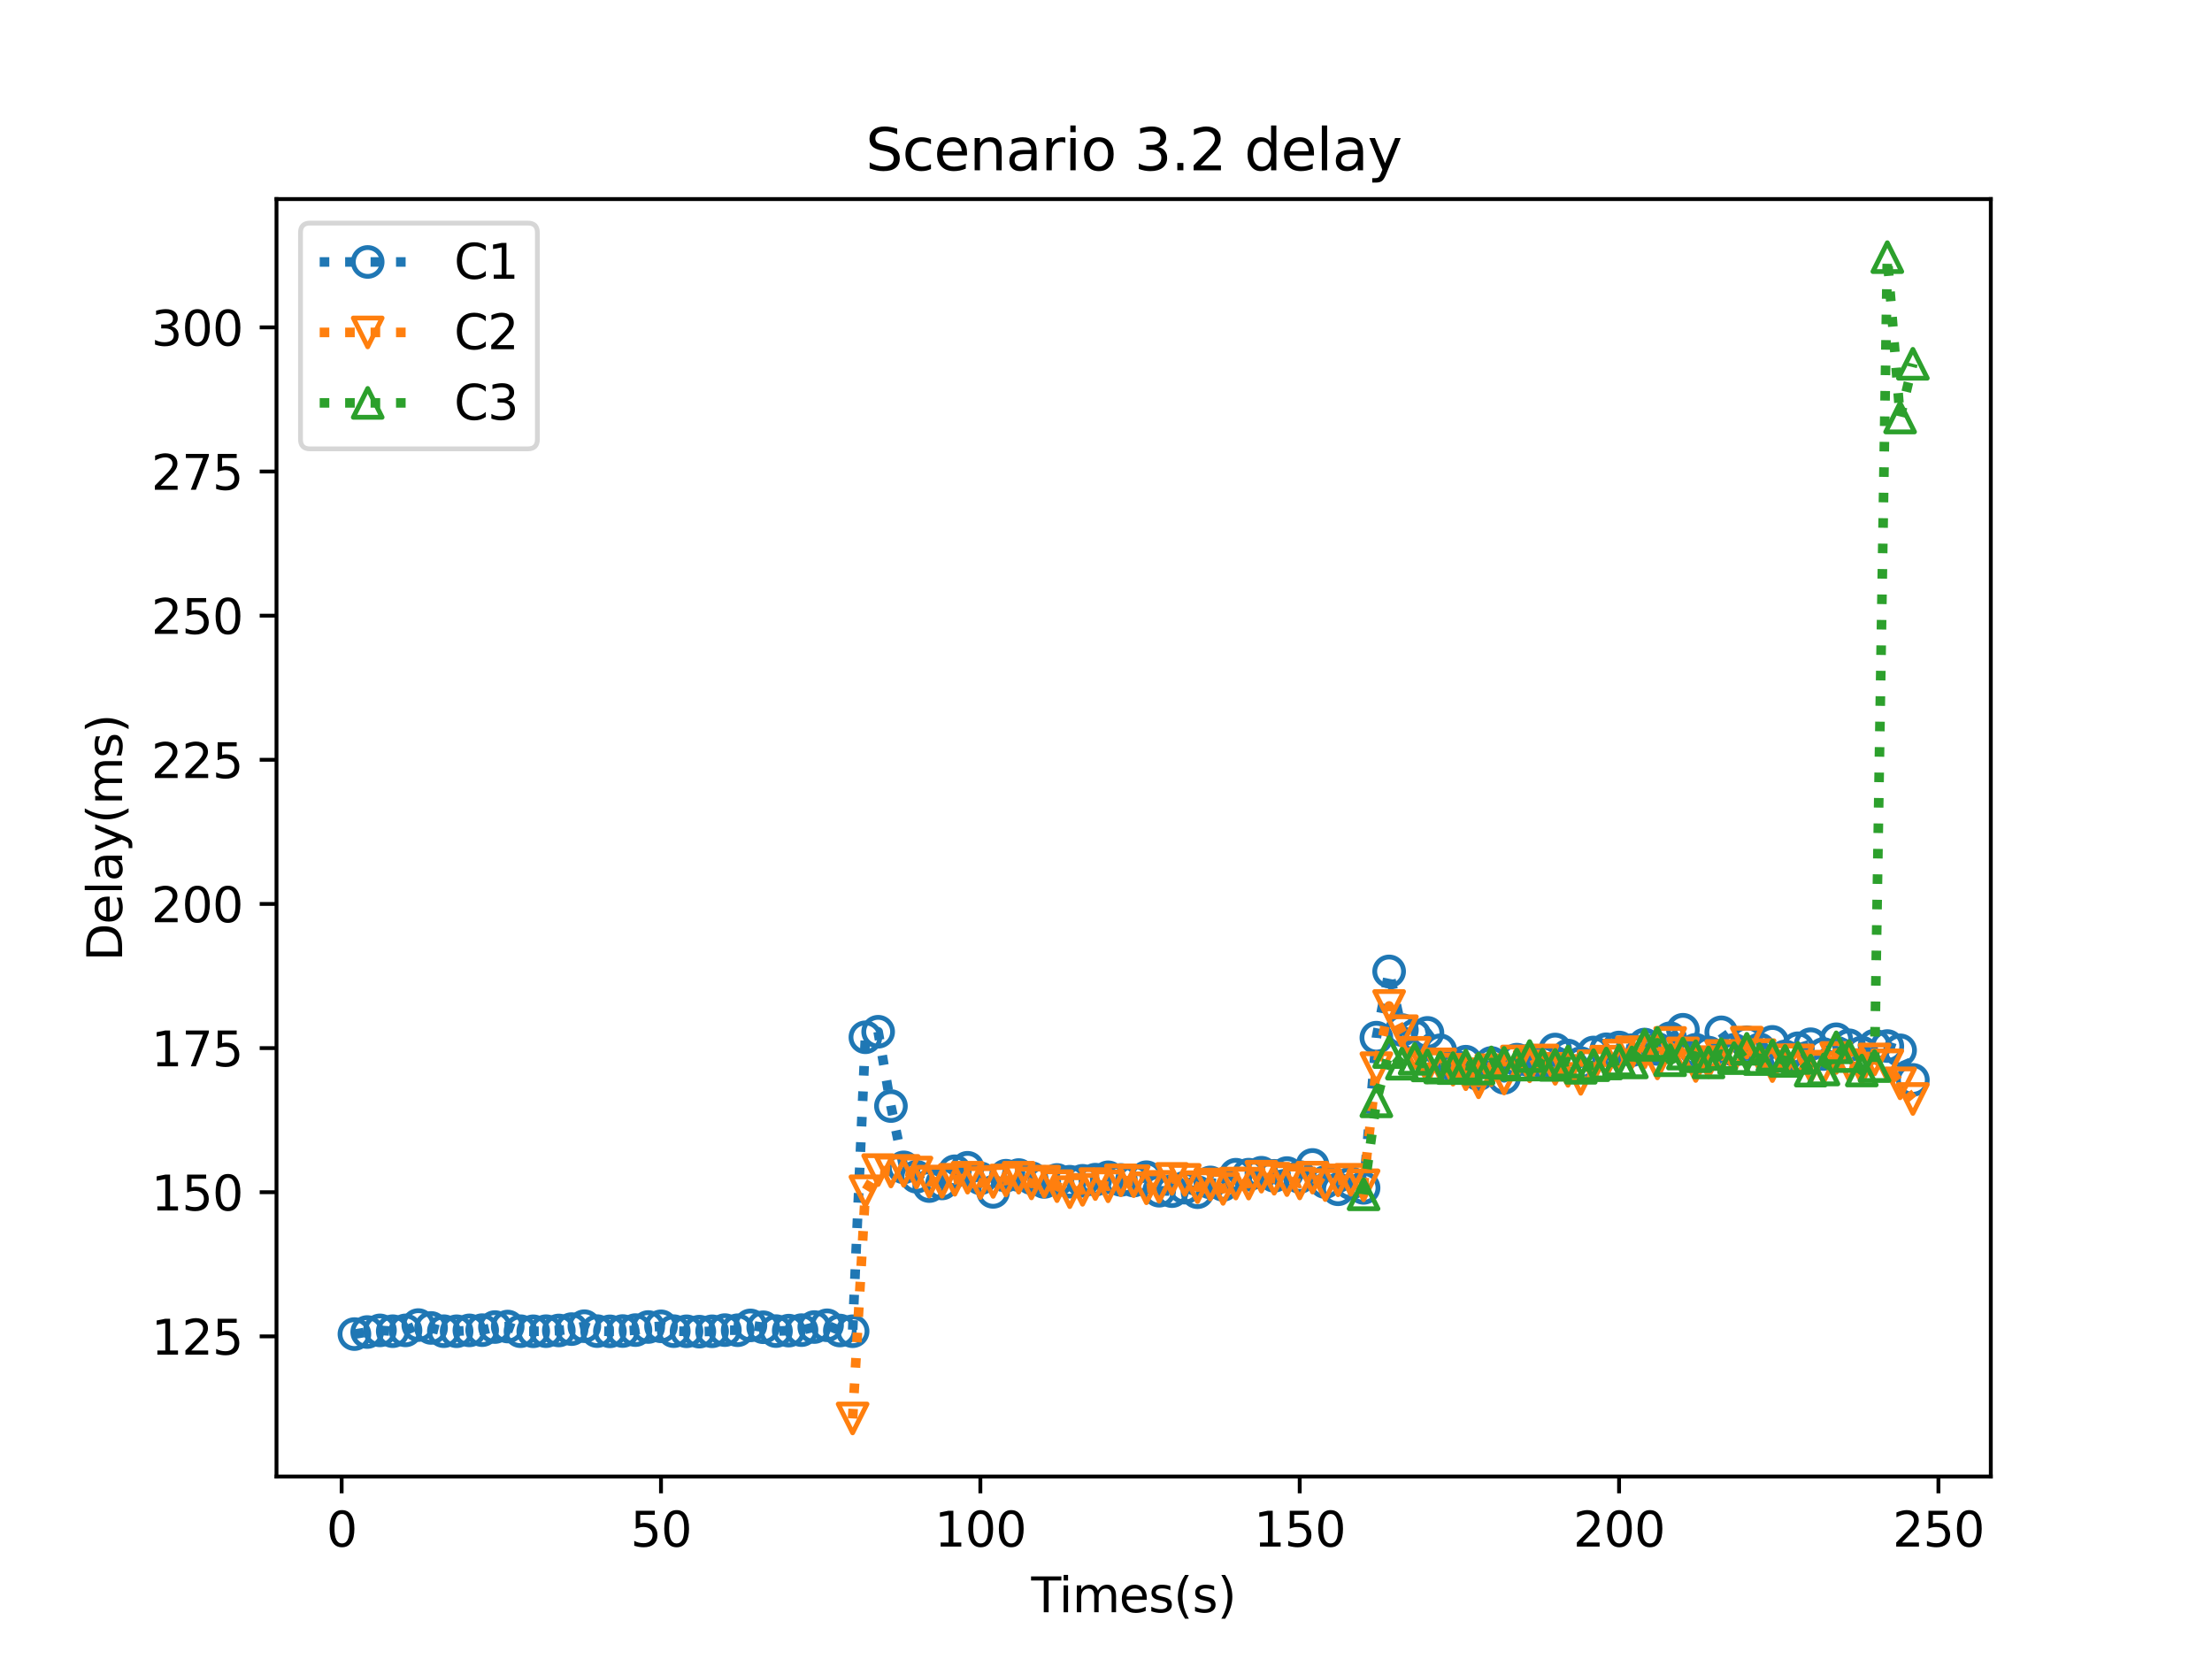 <?xml version="1.0" encoding="utf-8" standalone="no"?>
<!DOCTYPE svg PUBLIC "-//W3C//DTD SVG 1.1//EN"
  "http://www.w3.org/Graphics/SVG/1.1/DTD/svg11.dtd">
<svg height="345.6pt" version="1.1" viewBox="0 0 460.8 345.6" width="460.8pt" xmlns="http://www.w3.org/2000/svg" xmlns:xlink="http://www.w3.org/1999/xlink">
 <defs>
  <style type="text/css">*{stroke-linecap:butt;stroke-linejoin:round;}</style>
 </defs>
 <g id="figure_1">
  <g id="patch_1">
   <path d="M 0 345.6 
L 460.8 345.6 
L 460.8 0 
L 0 0 
z
" style="fill:#ffffff;"/>
  </g>
  <g id="axes_1">
   <g id="patch_2">
    <path d="M 57.6 307.584 
L 414.72 307.584 
L 414.72 41.472 
L 57.6 41.472 
z
" style="fill:#ffffff;"/>
   </g>
   <g id="matplotlib.axis_1">
    <g id="xtick_1">
     <g id="line2d_1">
      <defs>
       <path d="M 0 0 
L 0 3.5 
" id="m11115adbac" style="stroke:#000000;stroke-width:0.8;"/>
      </defs>
      <g>
       <use style="stroke:#000000;stroke-width:0.8;" x="71.172" xlink:href="#m11115adbac" y="307.584"/>
      </g>
     </g>
     <g id="text_1">
      <!-- 0 -->
      <g transform="translate(67.99 322.182)scale(0.1 -0.1)">
       <defs>
        <path d="M 2034 4250 
Q 1547 4250 1301 3770 
Q 1056 3291 1056 2328 
Q 1056 1369 1301 889 
Q 1547 409 2034 409 
Q 2525 409 2770 889 
Q 3016 1369 3016 2328 
Q 3016 3291 2770 3770 
Q 2525 4250 2034 4250 
z
M 2034 4750 
Q 2819 4750 3233 4129 
Q 3647 3509 3647 2328 
Q 3647 1150 3233 529 
Q 2819 -91 2034 -91 
Q 1250 -91 836 529 
Q 422 1150 422 2328 
Q 422 3509 836 4129 
Q 1250 4750 2034 4750 
z
" id="DejaVuSans-30" transform="scale(0.016)"/>
       </defs>
       <use xlink:href="#DejaVuSans-30"/>
      </g>
     </g>
    </g>
    <g id="xtick_2">
     <g id="line2d_2">
      <g>
       <use style="stroke:#000000;stroke-width:0.8;" x="137.699" xlink:href="#m11115adbac" y="307.584"/>
      </g>
     </g>
     <g id="text_2">
      <!-- 50 -->
      <g transform="translate(131.337 322.182)scale(0.1 -0.1)">
       <defs>
        <path d="M 691 4666 
L 3169 4666 
L 3169 4134 
L 1269 4134 
L 1269 2991 
Q 1406 3038 1543 3061 
Q 1681 3084 1819 3084 
Q 2600 3084 3056 2656 
Q 3513 2228 3513 1497 
Q 3513 744 3044 326 
Q 2575 -91 1722 -91 
Q 1428 -91 1123 -41 
Q 819 9 494 109 
L 494 744 
Q 775 591 1075 516 
Q 1375 441 1709 441 
Q 2250 441 2565 725 
Q 2881 1009 2881 1497 
Q 2881 1984 2565 2268 
Q 2250 2553 1709 2553 
Q 1456 2553 1204 2497 
Q 953 2441 691 2322 
L 691 4666 
z
" id="DejaVuSans-35" transform="scale(0.016)"/>
       </defs>
       <use xlink:href="#DejaVuSans-35"/>
       <use x="63.623" xlink:href="#DejaVuSans-30"/>
      </g>
     </g>
    </g>
    <g id="xtick_3">
     <g id="line2d_3">
      <g>
       <use style="stroke:#000000;stroke-width:0.8;" x="204.227" xlink:href="#m11115adbac" y="307.584"/>
      </g>
     </g>
     <g id="text_3">
      <!-- 100 -->
      <g transform="translate(194.683 322.182)scale(0.1 -0.1)">
       <defs>
        <path d="M 794 531 
L 1825 531 
L 1825 4091 
L 703 3866 
L 703 4441 
L 1819 4666 
L 2450 4666 
L 2450 531 
L 3481 531 
L 3481 0 
L 794 0 
L 794 531 
z
" id="DejaVuSans-31" transform="scale(0.016)"/>
       </defs>
       <use xlink:href="#DejaVuSans-31"/>
       <use x="63.623" xlink:href="#DejaVuSans-30"/>
       <use x="127.246" xlink:href="#DejaVuSans-30"/>
      </g>
     </g>
    </g>
    <g id="xtick_4">
     <g id="line2d_4">
      <g>
       <use style="stroke:#000000;stroke-width:0.8;" x="270.754" xlink:href="#m11115adbac" y="307.584"/>
      </g>
     </g>
     <g id="text_4">
      <!-- 150 -->
      <g transform="translate(261.211 322.182)scale(0.1 -0.1)">
       <use xlink:href="#DejaVuSans-31"/>
       <use x="63.623" xlink:href="#DejaVuSans-35"/>
       <use x="127.246" xlink:href="#DejaVuSans-30"/>
      </g>
     </g>
    </g>
    <g id="xtick_5">
     <g id="line2d_5">
      <g>
       <use style="stroke:#000000;stroke-width:0.8;" x="337.282" xlink:href="#m11115adbac" y="307.584"/>
      </g>
     </g>
     <g id="text_5">
      <!-- 200 -->
      <g transform="translate(327.738 322.182)scale(0.1 -0.1)">
       <defs>
        <path d="M 1228 531 
L 3431 531 
L 3431 0 
L 469 0 
L 469 531 
Q 828 903 1448 1529 
Q 2069 2156 2228 2338 
Q 2531 2678 2651 2914 
Q 2772 3150 2772 3378 
Q 2772 3750 2511 3984 
Q 2250 4219 1831 4219 
Q 1534 4219 1204 4116 
Q 875 4013 500 3803 
L 500 4441 
Q 881 4594 1212 4672 
Q 1544 4750 1819 4750 
Q 2544 4750 2975 4387 
Q 3406 4025 3406 3419 
Q 3406 3131 3298 2873 
Q 3191 2616 2906 2266 
Q 2828 2175 2409 1742 
Q 1991 1309 1228 531 
z
" id="DejaVuSans-32" transform="scale(0.016)"/>
       </defs>
       <use xlink:href="#DejaVuSans-32"/>
       <use x="63.623" xlink:href="#DejaVuSans-30"/>
       <use x="127.246" xlink:href="#DejaVuSans-30"/>
      </g>
     </g>
    </g>
    <g id="xtick_6">
     <g id="line2d_6">
      <g>
       <use style="stroke:#000000;stroke-width:0.8;" x="403.809" xlink:href="#m11115adbac" y="307.584"/>
      </g>
     </g>
     <g id="text_6">
      <!-- 250 -->
      <g transform="translate(394.266 322.182)scale(0.1 -0.1)">
       <use xlink:href="#DejaVuSans-32"/>
       <use x="63.623" xlink:href="#DejaVuSans-35"/>
       <use x="127.246" xlink:href="#DejaVuSans-30"/>
      </g>
     </g>
    </g>
    <g id="text_7">
     <!-- Times(s) -->
     <g transform="translate(214.815 335.861)scale(0.1 -0.1)">
      <defs>
       <path d="M -19 4666 
L 3928 4666 
L 3928 4134 
L 2272 4134 
L 2272 0 
L 1638 0 
L 1638 4134 
L -19 4134 
L -19 4666 
z
" id="DejaVuSans-54" transform="scale(0.016)"/>
       <path d="M 603 3500 
L 1178 3500 
L 1178 0 
L 603 0 
L 603 3500 
z
M 603 4863 
L 1178 4863 
L 1178 4134 
L 603 4134 
L 603 4863 
z
" id="DejaVuSans-69" transform="scale(0.016)"/>
       <path d="M 3328 2828 
Q 3544 3216 3844 3400 
Q 4144 3584 4550 3584 
Q 5097 3584 5394 3201 
Q 5691 2819 5691 2113 
L 5691 0 
L 5113 0 
L 5113 2094 
Q 5113 2597 4934 2840 
Q 4756 3084 4391 3084 
Q 3944 3084 3684 2787 
Q 3425 2491 3425 1978 
L 3425 0 
L 2847 0 
L 2847 2094 
Q 2847 2600 2669 2842 
Q 2491 3084 2119 3084 
Q 1678 3084 1418 2786 
Q 1159 2488 1159 1978 
L 1159 0 
L 581 0 
L 581 3500 
L 1159 3500 
L 1159 2956 
Q 1356 3278 1631 3431 
Q 1906 3584 2284 3584 
Q 2666 3584 2933 3390 
Q 3200 3197 3328 2828 
z
" id="DejaVuSans-6d" transform="scale(0.016)"/>
       <path d="M 3597 1894 
L 3597 1613 
L 953 1613 
Q 991 1019 1311 708 
Q 1631 397 2203 397 
Q 2534 397 2845 478 
Q 3156 559 3463 722 
L 3463 178 
Q 3153 47 2828 -22 
Q 2503 -91 2169 -91 
Q 1331 -91 842 396 
Q 353 884 353 1716 
Q 353 2575 817 3079 
Q 1281 3584 2069 3584 
Q 2775 3584 3186 3129 
Q 3597 2675 3597 1894 
z
M 3022 2063 
Q 3016 2534 2758 2815 
Q 2500 3097 2075 3097 
Q 1594 3097 1305 2825 
Q 1016 2553 972 2059 
L 3022 2063 
z
" id="DejaVuSans-65" transform="scale(0.016)"/>
       <path d="M 2834 3397 
L 2834 2853 
Q 2591 2978 2328 3040 
Q 2066 3103 1784 3103 
Q 1356 3103 1142 2972 
Q 928 2841 928 2578 
Q 928 2378 1081 2264 
Q 1234 2150 1697 2047 
L 1894 2003 
Q 2506 1872 2764 1633 
Q 3022 1394 3022 966 
Q 3022 478 2636 193 
Q 2250 -91 1575 -91 
Q 1294 -91 989 -36 
Q 684 19 347 128 
L 347 722 
Q 666 556 975 473 
Q 1284 391 1588 391 
Q 1994 391 2212 530 
Q 2431 669 2431 922 
Q 2431 1156 2273 1281 
Q 2116 1406 1581 1522 
L 1381 1569 
Q 847 1681 609 1914 
Q 372 2147 372 2553 
Q 372 3047 722 3315 
Q 1072 3584 1716 3584 
Q 2034 3584 2315 3537 
Q 2597 3491 2834 3397 
z
" id="DejaVuSans-73" transform="scale(0.016)"/>
       <path d="M 1984 4856 
Q 1566 4138 1362 3434 
Q 1159 2731 1159 2009 
Q 1159 1288 1364 580 
Q 1569 -128 1984 -844 
L 1484 -844 
Q 1016 -109 783 600 
Q 550 1309 550 2009 
Q 550 2706 781 3412 
Q 1013 4119 1484 4856 
L 1984 4856 
z
" id="DejaVuSans-28" transform="scale(0.016)"/>
       <path d="M 513 4856 
L 1013 4856 
Q 1481 4119 1714 3412 
Q 1947 2706 1947 2009 
Q 1947 1309 1714 600 
Q 1481 -109 1013 -844 
L 513 -844 
Q 928 -128 1133 580 
Q 1338 1288 1338 2009 
Q 1338 2731 1133 3434 
Q 928 4138 513 4856 
z
" id="DejaVuSans-29" transform="scale(0.016)"/>
      </defs>
      <use xlink:href="#DejaVuSans-54"/>
      <use x="57.959" xlink:href="#DejaVuSans-69"/>
      <use x="85.742" xlink:href="#DejaVuSans-6d"/>
      <use x="183.154" xlink:href="#DejaVuSans-65"/>
      <use x="244.678" xlink:href="#DejaVuSans-73"/>
      <use x="296.777" xlink:href="#DejaVuSans-28"/>
      <use x="335.791" xlink:href="#DejaVuSans-73"/>
      <use x="387.891" xlink:href="#DejaVuSans-29"/>
     </g>
    </g>
   </g>
   <g id="matplotlib.axis_2">
    <g id="ytick_1">
     <g id="line2d_7">
      <defs>
       <path d="M 0 0 
L -3.5 0 
" id="m6c5e4de310" style="stroke:#000000;stroke-width:0.8;"/>
      </defs>
      <g>
       <use style="stroke:#000000;stroke-width:0.8;" x="57.6" xlink:href="#m6c5e4de310" y="278.389"/>
      </g>
     </g>
     <g id="text_8">
      <!-- 125 -->
      <g transform="translate(31.512 282.189)scale(0.1 -0.1)">
       <use xlink:href="#DejaVuSans-31"/>
       <use x="63.623" xlink:href="#DejaVuSans-32"/>
       <use x="127.246" xlink:href="#DejaVuSans-35"/>
      </g>
     </g>
    </g>
    <g id="ytick_2">
     <g id="line2d_8">
      <g>
       <use style="stroke:#000000;stroke-width:0.8;" x="57.6" xlink:href="#m6c5e4de310" y="248.362"/>
      </g>
     </g>
     <g id="text_9">
      <!-- 150 -->
      <g transform="translate(31.512 252.161)scale(0.1 -0.1)">
       <use xlink:href="#DejaVuSans-31"/>
       <use x="63.623" xlink:href="#DejaVuSans-35"/>
       <use x="127.246" xlink:href="#DejaVuSans-30"/>
      </g>
     </g>
    </g>
    <g id="ytick_3">
     <g id="line2d_9">
      <g>
       <use style="stroke:#000000;stroke-width:0.8;" x="57.6" xlink:href="#m6c5e4de310" y="218.335"/>
      </g>
     </g>
     <g id="text_10">
      <!-- 175 -->
      <g transform="translate(31.512 222.134)scale(0.1 -0.1)">
       <defs>
        <path d="M 525 4666 
L 3525 4666 
L 3525 4397 
L 1831 0 
L 1172 0 
L 2766 4134 
L 525 4134 
L 525 4666 
z
" id="DejaVuSans-37" transform="scale(0.016)"/>
       </defs>
       <use xlink:href="#DejaVuSans-31"/>
       <use x="63.623" xlink:href="#DejaVuSans-37"/>
       <use x="127.246" xlink:href="#DejaVuSans-35"/>
      </g>
     </g>
    </g>
    <g id="ytick_4">
     <g id="line2d_10">
      <g>
       <use style="stroke:#000000;stroke-width:0.8;" x="57.6" xlink:href="#m6c5e4de310" y="188.308"/>
      </g>
     </g>
     <g id="text_11">
      <!-- 200 -->
      <g transform="translate(31.512 192.107)scale(0.1 -0.1)">
       <use xlink:href="#DejaVuSans-32"/>
       <use x="63.623" xlink:href="#DejaVuSans-30"/>
       <use x="127.246" xlink:href="#DejaVuSans-30"/>
      </g>
     </g>
    </g>
    <g id="ytick_5">
     <g id="line2d_11">
      <g>
       <use style="stroke:#000000;stroke-width:0.8;" x="57.6" xlink:href="#m6c5e4de310" y="158.28"/>
      </g>
     </g>
     <g id="text_12">
      <!-- 225 -->
      <g transform="translate(31.512 162.08)scale(0.1 -0.1)">
       <use xlink:href="#DejaVuSans-32"/>
       <use x="63.623" xlink:href="#DejaVuSans-32"/>
       <use x="127.246" xlink:href="#DejaVuSans-35"/>
      </g>
     </g>
    </g>
    <g id="ytick_6">
     <g id="line2d_12">
      <g>
       <use style="stroke:#000000;stroke-width:0.8;" x="57.6" xlink:href="#m6c5e4de310" y="128.253"/>
      </g>
     </g>
     <g id="text_13">
      <!-- 250 -->
      <g transform="translate(31.512 132.052)scale(0.1 -0.1)">
       <use xlink:href="#DejaVuSans-32"/>
       <use x="63.623" xlink:href="#DejaVuSans-35"/>
       <use x="127.246" xlink:href="#DejaVuSans-30"/>
      </g>
     </g>
    </g>
    <g id="ytick_7">
     <g id="line2d_13">
      <g>
       <use style="stroke:#000000;stroke-width:0.8;" x="57.6" xlink:href="#m6c5e4de310" y="98.226"/>
      </g>
     </g>
     <g id="text_14">
      <!-- 275 -->
      <g transform="translate(31.512 102.025)scale(0.1 -0.1)">
       <use xlink:href="#DejaVuSans-32"/>
       <use x="63.623" xlink:href="#DejaVuSans-37"/>
       <use x="127.246" xlink:href="#DejaVuSans-35"/>
      </g>
     </g>
    </g>
    <g id="ytick_8">
     <g id="line2d_14">
      <g>
       <use style="stroke:#000000;stroke-width:0.8;" x="57.6" xlink:href="#m6c5e4de310" y="68.199"/>
      </g>
     </g>
     <g id="text_15">
      <!-- 300 -->
      <g transform="translate(31.512 71.998)scale(0.1 -0.1)">
       <defs>
        <path d="M 2597 2516 
Q 3050 2419 3304 2112 
Q 3559 1806 3559 1356 
Q 3559 666 3084 287 
Q 2609 -91 1734 -91 
Q 1441 -91 1130 -33 
Q 819 25 488 141 
L 488 750 
Q 750 597 1062 519 
Q 1375 441 1716 441 
Q 2309 441 2620 675 
Q 2931 909 2931 1356 
Q 2931 1769 2642 2001 
Q 2353 2234 1838 2234 
L 1294 2234 
L 1294 2753 
L 1863 2753 
Q 2328 2753 2575 2939 
Q 2822 3125 2822 3475 
Q 2822 3834 2567 4026 
Q 2313 4219 1838 4219 
Q 1578 4219 1281 4162 
Q 984 4106 628 3988 
L 628 4550 
Q 988 4650 1302 4700 
Q 1616 4750 1894 4750 
Q 2613 4750 3031 4423 
Q 3450 4097 3450 3541 
Q 3450 3153 3228 2886 
Q 3006 2619 2597 2516 
z
" id="DejaVuSans-33" transform="scale(0.016)"/>
       </defs>
       <use xlink:href="#DejaVuSans-33"/>
       <use x="63.623" xlink:href="#DejaVuSans-30"/>
       <use x="127.246" xlink:href="#DejaVuSans-30"/>
      </g>
     </g>
    </g>
    <g id="text_16">
     <!-- Delay(ms) -->
     <g transform="translate(25.433 200.244)rotate(-90)scale(0.1 -0.1)">
      <defs>
       <path d="M 1259 4147 
L 1259 519 
L 2022 519 
Q 2988 519 3436 956 
Q 3884 1394 3884 2338 
Q 3884 3275 3436 3711 
Q 2988 4147 2022 4147 
L 1259 4147 
z
M 628 4666 
L 1925 4666 
Q 3281 4666 3915 4102 
Q 4550 3538 4550 2338 
Q 4550 1131 3912 565 
Q 3275 0 1925 0 
L 628 0 
L 628 4666 
z
" id="DejaVuSans-44" transform="scale(0.016)"/>
       <path d="M 603 4863 
L 1178 4863 
L 1178 0 
L 603 0 
L 603 4863 
z
" id="DejaVuSans-6c" transform="scale(0.016)"/>
       <path d="M 2194 1759 
Q 1497 1759 1228 1600 
Q 959 1441 959 1056 
Q 959 750 1161 570 
Q 1363 391 1709 391 
Q 2188 391 2477 730 
Q 2766 1069 2766 1631 
L 2766 1759 
L 2194 1759 
z
M 3341 1997 
L 3341 0 
L 2766 0 
L 2766 531 
Q 2569 213 2275 61 
Q 1981 -91 1556 -91 
Q 1019 -91 701 211 
Q 384 513 384 1019 
Q 384 1609 779 1909 
Q 1175 2209 1959 2209 
L 2766 2209 
L 2766 2266 
Q 2766 2663 2505 2880 
Q 2244 3097 1772 3097 
Q 1472 3097 1187 3025 
Q 903 2953 641 2809 
L 641 3341 
Q 956 3463 1253 3523 
Q 1550 3584 1831 3584 
Q 2591 3584 2966 3190 
Q 3341 2797 3341 1997 
z
" id="DejaVuSans-61" transform="scale(0.016)"/>
       <path d="M 2059 -325 
Q 1816 -950 1584 -1140 
Q 1353 -1331 966 -1331 
L 506 -1331 
L 506 -850 
L 844 -850 
Q 1081 -850 1212 -737 
Q 1344 -625 1503 -206 
L 1606 56 
L 191 3500 
L 800 3500 
L 1894 763 
L 2988 3500 
L 3597 3500 
L 2059 -325 
z
" id="DejaVuSans-79" transform="scale(0.016)"/>
      </defs>
      <use xlink:href="#DejaVuSans-44"/>
      <use x="77.002" xlink:href="#DejaVuSans-65"/>
      <use x="138.525" xlink:href="#DejaVuSans-6c"/>
      <use x="166.309" xlink:href="#DejaVuSans-61"/>
      <use x="227.588" xlink:href="#DejaVuSans-79"/>
      <use x="286.768" xlink:href="#DejaVuSans-28"/>
      <use x="325.781" xlink:href="#DejaVuSans-6d"/>
      <use x="423.193" xlink:href="#DejaVuSans-73"/>
      <use x="475.293" xlink:href="#DejaVuSans-29"/>
     </g>
    </g>
   </g>
   <g id="line2d_15">
    <path clip-path="url(#pa078e29f95)" d="M 73.833 277.915 
L 76.494 277.486 
L 79.155 277.142 
L 81.816 277.313 
L 84.477 277.141 
L 87.138 276.04 
L 89.799 276.634 
L 92.46 277.312 
L 95.122 277.325 
L 97.783 277.141 
L 100.444 277.094 
L 103.105 276.451 
L 105.766 276.343 
L 108.427 277.313 
L 111.088 277.33 
L 113.749 277.31 
L 116.41 277.16 
L 119.071 276.879 
L 121.733 276.273 
L 124.394 277.296 
L 127.055 277.343 
L 129.716 277.28 
L 132.377 277.083 
L 135.038 276.443 
L 137.699 276.296 
L 140.36 277.305 
L 143.021 277.332 
L 145.683 277.408 
L 148.344 277.331 
L 151.005 277.085 
L 153.666 277.111 
L 156.327 276.106 
L 158.988 276.492 
L 161.649 277.292 
L 164.31 277.194 
L 166.971 277.091 
L 169.632 276.45 
L 172.294 276.081 
L 174.955 277.17 
L 177.616 277.32 
L 180.277 216.083 
L 182.938 214.931 
L 185.599 230.412 
L 188.26 243.183 
L 190.921 245.141 
L 193.582 247.078 
L 196.243 246.533 
L 198.905 243.997 
L 201.566 243.269 
L 204.227 245.468 
L 206.888 248.289 
L 209.549 244.921 
L 212.21 244.788 
L 214.871 245.435 
L 217.532 246.216 
L 220.193 245.81 
L 222.854 246.17 
L 225.516 245.982 
L 228.177 245.746 
L 230.838 245.254 
L 233.499 245.794 
L 236.16 245.933 
L 238.821 245.233 
L 241.482 248.048 
L 244.143 248.137 
L 246.804 247.415 
L 249.466 248.354 
L 252.127 246.324 
L 254.788 246.827 
L 257.449 244.716 
L 260.11 244.704 
L 262.771 244.302 
L 265.432 244.945 
L 268.093 244.372 
L 270.754 245.184 
L 273.415 242.68 
L 276.077 246.25 
L 278.738 247.75 
L 281.399 246.474 
L 284.06 247.451 
L 286.721 216.166 
L 289.382 202.363 
L 292.043 214.573 
L 294.704 215.704 
L 297.365 215.168 
L 300.026 218.798 
L 302.688 221.851 
L 305.349 221.171 
L 308.01 223.787 
L 310.671 221.434 
L 313.332 224.53 
L 315.993 220.747 
L 318.654 220.915 
L 321.315 221.111 
L 323.976 218.634 
L 326.637 219.89 
L 329.299 221.479 
L 331.96 219.251 
L 334.621 218.585 
L 337.282 218.211 
L 339.943 218.768 
L 342.604 217.597 
L 345.265 218.515 
L 347.926 216.277 
L 350.587 214.517 
L 353.249 218.686 
L 355.91 219.272 
L 358.571 215.052 
L 361.232 218.705 
L 363.893 217.115 
L 366.554 218.596 
L 369.215 217.043 
L 371.876 220.075 
L 374.537 218.37 
L 377.198 217.534 
L 379.86 219.576 
L 382.521 216.497 
L 385.182 217.75 
L 387.843 219.262 
L 390.504 217.821 
L 393.165 217.911 
L 395.826 218.798 
L 398.487 224.959 
" style="fill:none;stroke:#1f77b4;stroke-dasharray:2,3.3;stroke-dashoffset:0;stroke-width:2;"/>
    <defs>
     <path d="M 0 3 
C 0.796 3 1.559 2.684 2.121 2.121 
C 2.684 1.559 3 0.796 3 0 
C 3 -0.796 2.684 -1.559 2.121 -2.121 
C 1.559 -2.684 0.796 -3 0 -3 
C -0.796 -3 -1.559 -2.684 -2.121 -2.121 
C -2.684 -1.559 -3 -0.796 -3 0 
C -3 0.796 -2.684 1.559 -2.121 2.121 
C -1.559 2.684 -0.796 3 0 3 
z
" id="m8f1dec5170" style="stroke:#1f77b4;"/>
    </defs>
    <g clip-path="url(#pa078e29f95)">
     <use style="fill-opacity:0;stroke:#1f77b4;" x="73.833" xlink:href="#m8f1dec5170" y="277.915"/>
     <use style="fill-opacity:0;stroke:#1f77b4;" x="76.494" xlink:href="#m8f1dec5170" y="277.486"/>
     <use style="fill-opacity:0;stroke:#1f77b4;" x="79.155" xlink:href="#m8f1dec5170" y="277.142"/>
     <use style="fill-opacity:0;stroke:#1f77b4;" x="81.816" xlink:href="#m8f1dec5170" y="277.313"/>
     <use style="fill-opacity:0;stroke:#1f77b4;" x="84.477" xlink:href="#m8f1dec5170" y="277.141"/>
     <use style="fill-opacity:0;stroke:#1f77b4;" x="87.138" xlink:href="#m8f1dec5170" y="276.04"/>
     <use style="fill-opacity:0;stroke:#1f77b4;" x="89.799" xlink:href="#m8f1dec5170" y="276.634"/>
     <use style="fill-opacity:0;stroke:#1f77b4;" x="92.46" xlink:href="#m8f1dec5170" y="277.312"/>
     <use style="fill-opacity:0;stroke:#1f77b4;" x="95.122" xlink:href="#m8f1dec5170" y="277.325"/>
     <use style="fill-opacity:0;stroke:#1f77b4;" x="97.783" xlink:href="#m8f1dec5170" y="277.141"/>
     <use style="fill-opacity:0;stroke:#1f77b4;" x="100.444" xlink:href="#m8f1dec5170" y="277.094"/>
     <use style="fill-opacity:0;stroke:#1f77b4;" x="103.105" xlink:href="#m8f1dec5170" y="276.451"/>
     <use style="fill-opacity:0;stroke:#1f77b4;" x="105.766" xlink:href="#m8f1dec5170" y="276.343"/>
     <use style="fill-opacity:0;stroke:#1f77b4;" x="108.427" xlink:href="#m8f1dec5170" y="277.313"/>
     <use style="fill-opacity:0;stroke:#1f77b4;" x="111.088" xlink:href="#m8f1dec5170" y="277.33"/>
     <use style="fill-opacity:0;stroke:#1f77b4;" x="113.749" xlink:href="#m8f1dec5170" y="277.31"/>
     <use style="fill-opacity:0;stroke:#1f77b4;" x="116.41" xlink:href="#m8f1dec5170" y="277.16"/>
     <use style="fill-opacity:0;stroke:#1f77b4;" x="119.071" xlink:href="#m8f1dec5170" y="276.879"/>
     <use style="fill-opacity:0;stroke:#1f77b4;" x="121.733" xlink:href="#m8f1dec5170" y="276.273"/>
     <use style="fill-opacity:0;stroke:#1f77b4;" x="124.394" xlink:href="#m8f1dec5170" y="277.296"/>
     <use style="fill-opacity:0;stroke:#1f77b4;" x="127.055" xlink:href="#m8f1dec5170" y="277.343"/>
     <use style="fill-opacity:0;stroke:#1f77b4;" x="129.716" xlink:href="#m8f1dec5170" y="277.28"/>
     <use style="fill-opacity:0;stroke:#1f77b4;" x="132.377" xlink:href="#m8f1dec5170" y="277.083"/>
     <use style="fill-opacity:0;stroke:#1f77b4;" x="135.038" xlink:href="#m8f1dec5170" y="276.443"/>
     <use style="fill-opacity:0;stroke:#1f77b4;" x="137.699" xlink:href="#m8f1dec5170" y="276.296"/>
     <use style="fill-opacity:0;stroke:#1f77b4;" x="140.36" xlink:href="#m8f1dec5170" y="277.305"/>
     <use style="fill-opacity:0;stroke:#1f77b4;" x="143.021" xlink:href="#m8f1dec5170" y="277.332"/>
     <use style="fill-opacity:0;stroke:#1f77b4;" x="145.683" xlink:href="#m8f1dec5170" y="277.408"/>
     <use style="fill-opacity:0;stroke:#1f77b4;" x="148.344" xlink:href="#m8f1dec5170" y="277.331"/>
     <use style="fill-opacity:0;stroke:#1f77b4;" x="151.005" xlink:href="#m8f1dec5170" y="277.085"/>
     <use style="fill-opacity:0;stroke:#1f77b4;" x="153.666" xlink:href="#m8f1dec5170" y="277.111"/>
     <use style="fill-opacity:0;stroke:#1f77b4;" x="156.327" xlink:href="#m8f1dec5170" y="276.106"/>
     <use style="fill-opacity:0;stroke:#1f77b4;" x="158.988" xlink:href="#m8f1dec5170" y="276.492"/>
     <use style="fill-opacity:0;stroke:#1f77b4;" x="161.649" xlink:href="#m8f1dec5170" y="277.292"/>
     <use style="fill-opacity:0;stroke:#1f77b4;" x="164.31" xlink:href="#m8f1dec5170" y="277.194"/>
     <use style="fill-opacity:0;stroke:#1f77b4;" x="166.971" xlink:href="#m8f1dec5170" y="277.091"/>
     <use style="fill-opacity:0;stroke:#1f77b4;" x="169.632" xlink:href="#m8f1dec5170" y="276.45"/>
     <use style="fill-opacity:0;stroke:#1f77b4;" x="172.294" xlink:href="#m8f1dec5170" y="276.081"/>
     <use style="fill-opacity:0;stroke:#1f77b4;" x="174.955" xlink:href="#m8f1dec5170" y="277.17"/>
     <use style="fill-opacity:0;stroke:#1f77b4;" x="177.616" xlink:href="#m8f1dec5170" y="277.32"/>
     <use style="fill-opacity:0;stroke:#1f77b4;" x="180.277" xlink:href="#m8f1dec5170" y="216.083"/>
     <use style="fill-opacity:0;stroke:#1f77b4;" x="182.938" xlink:href="#m8f1dec5170" y="214.931"/>
     <use style="fill-opacity:0;stroke:#1f77b4;" x="185.599" xlink:href="#m8f1dec5170" y="230.412"/>
     <use style="fill-opacity:0;stroke:#1f77b4;" x="188.26" xlink:href="#m8f1dec5170" y="243.183"/>
     <use style="fill-opacity:0;stroke:#1f77b4;" x="190.921" xlink:href="#m8f1dec5170" y="245.141"/>
     <use style="fill-opacity:0;stroke:#1f77b4;" x="193.582" xlink:href="#m8f1dec5170" y="247.078"/>
     <use style="fill-opacity:0;stroke:#1f77b4;" x="196.243" xlink:href="#m8f1dec5170" y="246.533"/>
     <use style="fill-opacity:0;stroke:#1f77b4;" x="198.905" xlink:href="#m8f1dec5170" y="243.997"/>
     <use style="fill-opacity:0;stroke:#1f77b4;" x="201.566" xlink:href="#m8f1dec5170" y="243.269"/>
     <use style="fill-opacity:0;stroke:#1f77b4;" x="204.227" xlink:href="#m8f1dec5170" y="245.468"/>
     <use style="fill-opacity:0;stroke:#1f77b4;" x="206.888" xlink:href="#m8f1dec5170" y="248.289"/>
     <use style="fill-opacity:0;stroke:#1f77b4;" x="209.549" xlink:href="#m8f1dec5170" y="244.921"/>
     <use style="fill-opacity:0;stroke:#1f77b4;" x="212.21" xlink:href="#m8f1dec5170" y="244.788"/>
     <use style="fill-opacity:0;stroke:#1f77b4;" x="214.871" xlink:href="#m8f1dec5170" y="245.435"/>
     <use style="fill-opacity:0;stroke:#1f77b4;" x="217.532" xlink:href="#m8f1dec5170" y="246.216"/>
     <use style="fill-opacity:0;stroke:#1f77b4;" x="220.193" xlink:href="#m8f1dec5170" y="245.81"/>
     <use style="fill-opacity:0;stroke:#1f77b4;" x="222.854" xlink:href="#m8f1dec5170" y="246.17"/>
     <use style="fill-opacity:0;stroke:#1f77b4;" x="225.516" xlink:href="#m8f1dec5170" y="245.982"/>
     <use style="fill-opacity:0;stroke:#1f77b4;" x="228.177" xlink:href="#m8f1dec5170" y="245.746"/>
     <use style="fill-opacity:0;stroke:#1f77b4;" x="230.838" xlink:href="#m8f1dec5170" y="245.254"/>
     <use style="fill-opacity:0;stroke:#1f77b4;" x="233.499" xlink:href="#m8f1dec5170" y="245.794"/>
     <use style="fill-opacity:0;stroke:#1f77b4;" x="236.16" xlink:href="#m8f1dec5170" y="245.933"/>
     <use style="fill-opacity:0;stroke:#1f77b4;" x="238.821" xlink:href="#m8f1dec5170" y="245.233"/>
     <use style="fill-opacity:0;stroke:#1f77b4;" x="241.482" xlink:href="#m8f1dec5170" y="248.048"/>
     <use style="fill-opacity:0;stroke:#1f77b4;" x="244.143" xlink:href="#m8f1dec5170" y="248.137"/>
     <use style="fill-opacity:0;stroke:#1f77b4;" x="246.804" xlink:href="#m8f1dec5170" y="247.415"/>
     <use style="fill-opacity:0;stroke:#1f77b4;" x="249.466" xlink:href="#m8f1dec5170" y="248.354"/>
     <use style="fill-opacity:0;stroke:#1f77b4;" x="252.127" xlink:href="#m8f1dec5170" y="246.324"/>
     <use style="fill-opacity:0;stroke:#1f77b4;" x="254.788" xlink:href="#m8f1dec5170" y="246.827"/>
     <use style="fill-opacity:0;stroke:#1f77b4;" x="257.449" xlink:href="#m8f1dec5170" y="244.716"/>
     <use style="fill-opacity:0;stroke:#1f77b4;" x="260.11" xlink:href="#m8f1dec5170" y="244.704"/>
     <use style="fill-opacity:0;stroke:#1f77b4;" x="262.771" xlink:href="#m8f1dec5170" y="244.302"/>
     <use style="fill-opacity:0;stroke:#1f77b4;" x="265.432" xlink:href="#m8f1dec5170" y="244.945"/>
     <use style="fill-opacity:0;stroke:#1f77b4;" x="268.093" xlink:href="#m8f1dec5170" y="244.372"/>
     <use style="fill-opacity:0;stroke:#1f77b4;" x="270.754" xlink:href="#m8f1dec5170" y="245.184"/>
     <use style="fill-opacity:0;stroke:#1f77b4;" x="273.415" xlink:href="#m8f1dec5170" y="242.68"/>
     <use style="fill-opacity:0;stroke:#1f77b4;" x="276.077" xlink:href="#m8f1dec5170" y="246.25"/>
     <use style="fill-opacity:0;stroke:#1f77b4;" x="278.738" xlink:href="#m8f1dec5170" y="247.75"/>
     <use style="fill-opacity:0;stroke:#1f77b4;" x="281.399" xlink:href="#m8f1dec5170" y="246.474"/>
     <use style="fill-opacity:0;stroke:#1f77b4;" x="284.06" xlink:href="#m8f1dec5170" y="247.451"/>
     <use style="fill-opacity:0;stroke:#1f77b4;" x="286.721" xlink:href="#m8f1dec5170" y="216.166"/>
     <use style="fill-opacity:0;stroke:#1f77b4;" x="289.382" xlink:href="#m8f1dec5170" y="202.363"/>
     <use style="fill-opacity:0;stroke:#1f77b4;" x="292.043" xlink:href="#m8f1dec5170" y="214.573"/>
     <use style="fill-opacity:0;stroke:#1f77b4;" x="294.704" xlink:href="#m8f1dec5170" y="215.704"/>
     <use style="fill-opacity:0;stroke:#1f77b4;" x="297.365" xlink:href="#m8f1dec5170" y="215.168"/>
     <use style="fill-opacity:0;stroke:#1f77b4;" x="300.026" xlink:href="#m8f1dec5170" y="218.798"/>
     <use style="fill-opacity:0;stroke:#1f77b4;" x="302.688" xlink:href="#m8f1dec5170" y="221.851"/>
     <use style="fill-opacity:0;stroke:#1f77b4;" x="305.349" xlink:href="#m8f1dec5170" y="221.171"/>
     <use style="fill-opacity:0;stroke:#1f77b4;" x="308.01" xlink:href="#m8f1dec5170" y="223.787"/>
     <use style="fill-opacity:0;stroke:#1f77b4;" x="310.671" xlink:href="#m8f1dec5170" y="221.434"/>
     <use style="fill-opacity:0;stroke:#1f77b4;" x="313.332" xlink:href="#m8f1dec5170" y="224.53"/>
     <use style="fill-opacity:0;stroke:#1f77b4;" x="315.993" xlink:href="#m8f1dec5170" y="220.747"/>
     <use style="fill-opacity:0;stroke:#1f77b4;" x="318.654" xlink:href="#m8f1dec5170" y="220.915"/>
     <use style="fill-opacity:0;stroke:#1f77b4;" x="321.315" xlink:href="#m8f1dec5170" y="221.111"/>
     <use style="fill-opacity:0;stroke:#1f77b4;" x="323.976" xlink:href="#m8f1dec5170" y="218.634"/>
     <use style="fill-opacity:0;stroke:#1f77b4;" x="326.637" xlink:href="#m8f1dec5170" y="219.89"/>
     <use style="fill-opacity:0;stroke:#1f77b4;" x="329.299" xlink:href="#m8f1dec5170" y="221.479"/>
     <use style="fill-opacity:0;stroke:#1f77b4;" x="331.96" xlink:href="#m8f1dec5170" y="219.251"/>
     <use style="fill-opacity:0;stroke:#1f77b4;" x="334.621" xlink:href="#m8f1dec5170" y="218.585"/>
     <use style="fill-opacity:0;stroke:#1f77b4;" x="337.282" xlink:href="#m8f1dec5170" y="218.211"/>
     <use style="fill-opacity:0;stroke:#1f77b4;" x="339.943" xlink:href="#m8f1dec5170" y="218.768"/>
     <use style="fill-opacity:0;stroke:#1f77b4;" x="342.604" xlink:href="#m8f1dec5170" y="217.597"/>
     <use style="fill-opacity:0;stroke:#1f77b4;" x="345.265" xlink:href="#m8f1dec5170" y="218.515"/>
     <use style="fill-opacity:0;stroke:#1f77b4;" x="347.926" xlink:href="#m8f1dec5170" y="216.277"/>
     <use style="fill-opacity:0;stroke:#1f77b4;" x="350.587" xlink:href="#m8f1dec5170" y="214.517"/>
     <use style="fill-opacity:0;stroke:#1f77b4;" x="353.249" xlink:href="#m8f1dec5170" y="218.686"/>
     <use style="fill-opacity:0;stroke:#1f77b4;" x="355.91" xlink:href="#m8f1dec5170" y="219.272"/>
     <use style="fill-opacity:0;stroke:#1f77b4;" x="358.571" xlink:href="#m8f1dec5170" y="215.052"/>
     <use style="fill-opacity:0;stroke:#1f77b4;" x="361.232" xlink:href="#m8f1dec5170" y="218.705"/>
     <use style="fill-opacity:0;stroke:#1f77b4;" x="363.893" xlink:href="#m8f1dec5170" y="217.115"/>
     <use style="fill-opacity:0;stroke:#1f77b4;" x="366.554" xlink:href="#m8f1dec5170" y="218.596"/>
     <use style="fill-opacity:0;stroke:#1f77b4;" x="369.215" xlink:href="#m8f1dec5170" y="217.043"/>
     <use style="fill-opacity:0;stroke:#1f77b4;" x="371.876" xlink:href="#m8f1dec5170" y="220.075"/>
     <use style="fill-opacity:0;stroke:#1f77b4;" x="374.537" xlink:href="#m8f1dec5170" y="218.37"/>
     <use style="fill-opacity:0;stroke:#1f77b4;" x="377.198" xlink:href="#m8f1dec5170" y="217.534"/>
     <use style="fill-opacity:0;stroke:#1f77b4;" x="379.86" xlink:href="#m8f1dec5170" y="219.576"/>
     <use style="fill-opacity:0;stroke:#1f77b4;" x="382.521" xlink:href="#m8f1dec5170" y="216.497"/>
     <use style="fill-opacity:0;stroke:#1f77b4;" x="385.182" xlink:href="#m8f1dec5170" y="217.75"/>
     <use style="fill-opacity:0;stroke:#1f77b4;" x="387.843" xlink:href="#m8f1dec5170" y="219.262"/>
     <use style="fill-opacity:0;stroke:#1f77b4;" x="390.504" xlink:href="#m8f1dec5170" y="217.821"/>
     <use style="fill-opacity:0;stroke:#1f77b4;" x="393.165" xlink:href="#m8f1dec5170" y="217.911"/>
     <use style="fill-opacity:0;stroke:#1f77b4;" x="395.826" xlink:href="#m8f1dec5170" y="218.798"/>
     <use style="fill-opacity:0;stroke:#1f77b4;" x="398.487" xlink:href="#m8f1dec5170" y="224.959"/>
    </g>
   </g>
   <g id="line2d_16">
    <path clip-path="url(#pa078e29f95)" d="M 177.616 295.488 
L 180.277 248.165 
L 182.938 243.752 
L 185.599 244.043 
L 188.26 243.914 
L 190.921 244.259 
L 193.582 246.161 
L 196.243 246.189 
L 198.905 245.774 
L 201.566 245.335 
L 204.227 246.457 
L 206.888 246.217 
L 209.549 245.922 
L 212.21 245.336 
L 214.871 246.525 
L 217.532 246.153 
L 220.193 247.1 
L 222.854 248.352 
L 225.516 247.863 
L 228.177 246.665 
L 230.838 247.128 
L 233.499 245.878 
L 236.16 246.06 
L 238.821 247.538 
L 241.482 247.241 
L 244.143 245.582 
L 246.804 245.784 
L 249.466 247.31 
L 252.127 246.751 
L 254.788 247.667 
L 257.449 246.555 
L 260.11 246.566 
L 262.771 245.124 
L 265.432 245.554 
L 268.093 245.837 
L 270.754 246.534 
L 273.415 245.325 
L 276.077 246.877 
L 278.738 245.888 
L 281.399 245.774 
L 284.06 246.917 
L 286.721 222.52 
L 289.382 209.552 
L 292.043 214.814 
L 294.704 219.327 
L 297.365 222.35 
L 300.026 221.718 
L 302.688 222.838 
L 305.349 223.78 
L 308.01 225.466 
L 310.671 222.935 
L 313.332 224.676 
L 315.993 221.124 
L 318.654 222.138 
L 321.315 220.91 
L 323.976 222.658 
L 326.637 223.084 
L 329.299 224.745 
L 331.96 222.105 
L 334.621 221.155 
L 337.282 219.889 
L 339.943 219.211 
L 342.604 219.245 
L 345.265 221.531 
L 347.926 217.257 
L 350.587 219.433 
L 353.249 222.065 
L 355.91 221.255 
L 358.571 219.973 
L 361.232 220.097 
L 363.893 217.192 
L 366.554 219.806 
L 369.215 222.088 
L 371.876 220.877 
L 374.537 220.894 
L 377.198 222.197 
L 379.86 222.43 
L 382.521 220.401 
L 385.182 221.882 
L 387.843 222.588 
L 390.504 220.703 
L 393.165 221.917 
L 395.826 225.68 
L 398.487 228.938 
" style="fill:none;stroke:#ff7f0e;stroke-dasharray:2,3.3;stroke-dashoffset:0;stroke-width:2;"/>
    <defs>
     <path d="M -0 3 
L 3 -3 
L -3 -3 
z
" id="m1e4b37cc86" style="stroke:#ff7f0e;stroke-linejoin:miter;"/>
    </defs>
    <g clip-path="url(#pa078e29f95)">
     <use style="fill-opacity:0;stroke:#ff7f0e;stroke-linejoin:miter;" x="177.616" xlink:href="#m1e4b37cc86" y="295.488"/>
     <use style="fill-opacity:0;stroke:#ff7f0e;stroke-linejoin:miter;" x="180.277" xlink:href="#m1e4b37cc86" y="248.165"/>
     <use style="fill-opacity:0;stroke:#ff7f0e;stroke-linejoin:miter;" x="182.938" xlink:href="#m1e4b37cc86" y="243.752"/>
     <use style="fill-opacity:0;stroke:#ff7f0e;stroke-linejoin:miter;" x="185.599" xlink:href="#m1e4b37cc86" y="244.043"/>
     <use style="fill-opacity:0;stroke:#ff7f0e;stroke-linejoin:miter;" x="188.26" xlink:href="#m1e4b37cc86" y="243.914"/>
     <use style="fill-opacity:0;stroke:#ff7f0e;stroke-linejoin:miter;" x="190.921" xlink:href="#m1e4b37cc86" y="244.259"/>
     <use style="fill-opacity:0;stroke:#ff7f0e;stroke-linejoin:miter;" x="193.582" xlink:href="#m1e4b37cc86" y="246.161"/>
     <use style="fill-opacity:0;stroke:#ff7f0e;stroke-linejoin:miter;" x="196.243" xlink:href="#m1e4b37cc86" y="246.189"/>
     <use style="fill-opacity:0;stroke:#ff7f0e;stroke-linejoin:miter;" x="198.905" xlink:href="#m1e4b37cc86" y="245.774"/>
     <use style="fill-opacity:0;stroke:#ff7f0e;stroke-linejoin:miter;" x="201.566" xlink:href="#m1e4b37cc86" y="245.335"/>
     <use style="fill-opacity:0;stroke:#ff7f0e;stroke-linejoin:miter;" x="204.227" xlink:href="#m1e4b37cc86" y="246.457"/>
     <use style="fill-opacity:0;stroke:#ff7f0e;stroke-linejoin:miter;" x="206.888" xlink:href="#m1e4b37cc86" y="246.217"/>
     <use style="fill-opacity:0;stroke:#ff7f0e;stroke-linejoin:miter;" x="209.549" xlink:href="#m1e4b37cc86" y="245.922"/>
     <use style="fill-opacity:0;stroke:#ff7f0e;stroke-linejoin:miter;" x="212.21" xlink:href="#m1e4b37cc86" y="245.336"/>
     <use style="fill-opacity:0;stroke:#ff7f0e;stroke-linejoin:miter;" x="214.871" xlink:href="#m1e4b37cc86" y="246.525"/>
     <use style="fill-opacity:0;stroke:#ff7f0e;stroke-linejoin:miter;" x="217.532" xlink:href="#m1e4b37cc86" y="246.153"/>
     <use style="fill-opacity:0;stroke:#ff7f0e;stroke-linejoin:miter;" x="220.193" xlink:href="#m1e4b37cc86" y="247.1"/>
     <use style="fill-opacity:0;stroke:#ff7f0e;stroke-linejoin:miter;" x="222.854" xlink:href="#m1e4b37cc86" y="248.352"/>
     <use style="fill-opacity:0;stroke:#ff7f0e;stroke-linejoin:miter;" x="225.516" xlink:href="#m1e4b37cc86" y="247.863"/>
     <use style="fill-opacity:0;stroke:#ff7f0e;stroke-linejoin:miter;" x="228.177" xlink:href="#m1e4b37cc86" y="246.665"/>
     <use style="fill-opacity:0;stroke:#ff7f0e;stroke-linejoin:miter;" x="230.838" xlink:href="#m1e4b37cc86" y="247.128"/>
     <use style="fill-opacity:0;stroke:#ff7f0e;stroke-linejoin:miter;" x="233.499" xlink:href="#m1e4b37cc86" y="245.878"/>
     <use style="fill-opacity:0;stroke:#ff7f0e;stroke-linejoin:miter;" x="236.16" xlink:href="#m1e4b37cc86" y="246.06"/>
     <use style="fill-opacity:0;stroke:#ff7f0e;stroke-linejoin:miter;" x="238.821" xlink:href="#m1e4b37cc86" y="247.538"/>
     <use style="fill-opacity:0;stroke:#ff7f0e;stroke-linejoin:miter;" x="241.482" xlink:href="#m1e4b37cc86" y="247.241"/>
     <use style="fill-opacity:0;stroke:#ff7f0e;stroke-linejoin:miter;" x="244.143" xlink:href="#m1e4b37cc86" y="245.582"/>
     <use style="fill-opacity:0;stroke:#ff7f0e;stroke-linejoin:miter;" x="246.804" xlink:href="#m1e4b37cc86" y="245.784"/>
     <use style="fill-opacity:0;stroke:#ff7f0e;stroke-linejoin:miter;" x="249.466" xlink:href="#m1e4b37cc86" y="247.31"/>
     <use style="fill-opacity:0;stroke:#ff7f0e;stroke-linejoin:miter;" x="252.127" xlink:href="#m1e4b37cc86" y="246.751"/>
     <use style="fill-opacity:0;stroke:#ff7f0e;stroke-linejoin:miter;" x="254.788" xlink:href="#m1e4b37cc86" y="247.667"/>
     <use style="fill-opacity:0;stroke:#ff7f0e;stroke-linejoin:miter;" x="257.449" xlink:href="#m1e4b37cc86" y="246.555"/>
     <use style="fill-opacity:0;stroke:#ff7f0e;stroke-linejoin:miter;" x="260.11" xlink:href="#m1e4b37cc86" y="246.566"/>
     <use style="fill-opacity:0;stroke:#ff7f0e;stroke-linejoin:miter;" x="262.771" xlink:href="#m1e4b37cc86" y="245.124"/>
     <use style="fill-opacity:0;stroke:#ff7f0e;stroke-linejoin:miter;" x="265.432" xlink:href="#m1e4b37cc86" y="245.554"/>
     <use style="fill-opacity:0;stroke:#ff7f0e;stroke-linejoin:miter;" x="268.093" xlink:href="#m1e4b37cc86" y="245.837"/>
     <use style="fill-opacity:0;stroke:#ff7f0e;stroke-linejoin:miter;" x="270.754" xlink:href="#m1e4b37cc86" y="246.534"/>
     <use style="fill-opacity:0;stroke:#ff7f0e;stroke-linejoin:miter;" x="273.415" xlink:href="#m1e4b37cc86" y="245.325"/>
     <use style="fill-opacity:0;stroke:#ff7f0e;stroke-linejoin:miter;" x="276.077" xlink:href="#m1e4b37cc86" y="246.877"/>
     <use style="fill-opacity:0;stroke:#ff7f0e;stroke-linejoin:miter;" x="278.738" xlink:href="#m1e4b37cc86" y="245.888"/>
     <use style="fill-opacity:0;stroke:#ff7f0e;stroke-linejoin:miter;" x="281.399" xlink:href="#m1e4b37cc86" y="245.774"/>
     <use style="fill-opacity:0;stroke:#ff7f0e;stroke-linejoin:miter;" x="284.06" xlink:href="#m1e4b37cc86" y="246.917"/>
     <use style="fill-opacity:0;stroke:#ff7f0e;stroke-linejoin:miter;" x="286.721" xlink:href="#m1e4b37cc86" y="222.52"/>
     <use style="fill-opacity:0;stroke:#ff7f0e;stroke-linejoin:miter;" x="289.382" xlink:href="#m1e4b37cc86" y="209.552"/>
     <use style="fill-opacity:0;stroke:#ff7f0e;stroke-linejoin:miter;" x="292.043" xlink:href="#m1e4b37cc86" y="214.814"/>
     <use style="fill-opacity:0;stroke:#ff7f0e;stroke-linejoin:miter;" x="294.704" xlink:href="#m1e4b37cc86" y="219.327"/>
     <use style="fill-opacity:0;stroke:#ff7f0e;stroke-linejoin:miter;" x="297.365" xlink:href="#m1e4b37cc86" y="222.35"/>
     <use style="fill-opacity:0;stroke:#ff7f0e;stroke-linejoin:miter;" x="300.026" xlink:href="#m1e4b37cc86" y="221.718"/>
     <use style="fill-opacity:0;stroke:#ff7f0e;stroke-linejoin:miter;" x="302.688" xlink:href="#m1e4b37cc86" y="222.838"/>
     <use style="fill-opacity:0;stroke:#ff7f0e;stroke-linejoin:miter;" x="305.349" xlink:href="#m1e4b37cc86" y="223.78"/>
     <use style="fill-opacity:0;stroke:#ff7f0e;stroke-linejoin:miter;" x="308.01" xlink:href="#m1e4b37cc86" y="225.466"/>
     <use style="fill-opacity:0;stroke:#ff7f0e;stroke-linejoin:miter;" x="310.671" xlink:href="#m1e4b37cc86" y="222.935"/>
     <use style="fill-opacity:0;stroke:#ff7f0e;stroke-linejoin:miter;" x="313.332" xlink:href="#m1e4b37cc86" y="224.676"/>
     <use style="fill-opacity:0;stroke:#ff7f0e;stroke-linejoin:miter;" x="315.993" xlink:href="#m1e4b37cc86" y="221.124"/>
     <use style="fill-opacity:0;stroke:#ff7f0e;stroke-linejoin:miter;" x="318.654" xlink:href="#m1e4b37cc86" y="222.138"/>
     <use style="fill-opacity:0;stroke:#ff7f0e;stroke-linejoin:miter;" x="321.315" xlink:href="#m1e4b37cc86" y="220.91"/>
     <use style="fill-opacity:0;stroke:#ff7f0e;stroke-linejoin:miter;" x="323.976" xlink:href="#m1e4b37cc86" y="222.658"/>
     <use style="fill-opacity:0;stroke:#ff7f0e;stroke-linejoin:miter;" x="326.637" xlink:href="#m1e4b37cc86" y="223.084"/>
     <use style="fill-opacity:0;stroke:#ff7f0e;stroke-linejoin:miter;" x="329.299" xlink:href="#m1e4b37cc86" y="224.745"/>
     <use style="fill-opacity:0;stroke:#ff7f0e;stroke-linejoin:miter;" x="331.96" xlink:href="#m1e4b37cc86" y="222.105"/>
     <use style="fill-opacity:0;stroke:#ff7f0e;stroke-linejoin:miter;" x="334.621" xlink:href="#m1e4b37cc86" y="221.155"/>
     <use style="fill-opacity:0;stroke:#ff7f0e;stroke-linejoin:miter;" x="337.282" xlink:href="#m1e4b37cc86" y="219.889"/>
     <use style="fill-opacity:0;stroke:#ff7f0e;stroke-linejoin:miter;" x="339.943" xlink:href="#m1e4b37cc86" y="219.211"/>
     <use style="fill-opacity:0;stroke:#ff7f0e;stroke-linejoin:miter;" x="342.604" xlink:href="#m1e4b37cc86" y="219.245"/>
     <use style="fill-opacity:0;stroke:#ff7f0e;stroke-linejoin:miter;" x="345.265" xlink:href="#m1e4b37cc86" y="221.531"/>
     <use style="fill-opacity:0;stroke:#ff7f0e;stroke-linejoin:miter;" x="347.926" xlink:href="#m1e4b37cc86" y="217.257"/>
     <use style="fill-opacity:0;stroke:#ff7f0e;stroke-linejoin:miter;" x="350.587" xlink:href="#m1e4b37cc86" y="219.433"/>
     <use style="fill-opacity:0;stroke:#ff7f0e;stroke-linejoin:miter;" x="353.249" xlink:href="#m1e4b37cc86" y="222.065"/>
     <use style="fill-opacity:0;stroke:#ff7f0e;stroke-linejoin:miter;" x="355.91" xlink:href="#m1e4b37cc86" y="221.255"/>
     <use style="fill-opacity:0;stroke:#ff7f0e;stroke-linejoin:miter;" x="358.571" xlink:href="#m1e4b37cc86" y="219.973"/>
     <use style="fill-opacity:0;stroke:#ff7f0e;stroke-linejoin:miter;" x="361.232" xlink:href="#m1e4b37cc86" y="220.097"/>
     <use style="fill-opacity:0;stroke:#ff7f0e;stroke-linejoin:miter;" x="363.893" xlink:href="#m1e4b37cc86" y="217.192"/>
     <use style="fill-opacity:0;stroke:#ff7f0e;stroke-linejoin:miter;" x="366.554" xlink:href="#m1e4b37cc86" y="219.806"/>
     <use style="fill-opacity:0;stroke:#ff7f0e;stroke-linejoin:miter;" x="369.215" xlink:href="#m1e4b37cc86" y="222.088"/>
     <use style="fill-opacity:0;stroke:#ff7f0e;stroke-linejoin:miter;" x="371.876" xlink:href="#m1e4b37cc86" y="220.877"/>
     <use style="fill-opacity:0;stroke:#ff7f0e;stroke-linejoin:miter;" x="374.537" xlink:href="#m1e4b37cc86" y="220.894"/>
     <use style="fill-opacity:0;stroke:#ff7f0e;stroke-linejoin:miter;" x="377.198" xlink:href="#m1e4b37cc86" y="222.197"/>
     <use style="fill-opacity:0;stroke:#ff7f0e;stroke-linejoin:miter;" x="379.86" xlink:href="#m1e4b37cc86" y="222.43"/>
     <use style="fill-opacity:0;stroke:#ff7f0e;stroke-linejoin:miter;" x="382.521" xlink:href="#m1e4b37cc86" y="220.401"/>
     <use style="fill-opacity:0;stroke:#ff7f0e;stroke-linejoin:miter;" x="385.182" xlink:href="#m1e4b37cc86" y="221.882"/>
     <use style="fill-opacity:0;stroke:#ff7f0e;stroke-linejoin:miter;" x="387.843" xlink:href="#m1e4b37cc86" y="222.588"/>
     <use style="fill-opacity:0;stroke:#ff7f0e;stroke-linejoin:miter;" x="390.504" xlink:href="#m1e4b37cc86" y="220.703"/>
     <use style="fill-opacity:0;stroke:#ff7f0e;stroke-linejoin:miter;" x="393.165" xlink:href="#m1e4b37cc86" y="221.917"/>
     <use style="fill-opacity:0;stroke:#ff7f0e;stroke-linejoin:miter;" x="395.826" xlink:href="#m1e4b37cc86" y="225.68"/>
     <use style="fill-opacity:0;stroke:#ff7f0e;stroke-linejoin:miter;" x="398.487" xlink:href="#m1e4b37cc86" y="228.938"/>
    </g>
   </g>
   <g id="line2d_17">
    <path clip-path="url(#pa078e29f95)" d="M 284.06 248.8 
L 286.721 229.435 
L 289.382 219.171 
L 292.043 221.589 
L 294.704 220.577 
L 297.365 221.951 
L 300.026 222.385 
L 302.688 222.502 
L 305.349 221.961 
L 308.01 222.6 
L 310.671 221.317 
L 313.332 221.416 
L 315.993 221.77 
L 318.654 219.995 
L 321.315 221.765 
L 323.976 221.826 
L 326.637 221.141 
L 329.299 222.443 
L 331.96 221.899 
L 334.621 221.544 
L 337.282 220.923 
L 339.943 221.319 
L 342.604 217.655 
L 345.265 217.243 
L 347.926 220.869 
L 350.587 219.481 
L 353.249 220.034 
L 355.91 221.326 
L 358.571 219.588 
L 361.232 220.419 
L 363.893 218.485 
L 366.554 220.618 
L 369.215 219.903 
L 371.876 221.003 
L 374.537 220.384 
L 377.198 223.035 
L 379.86 222.793 
L 382.521 218.176 
L 385.182 219.994 
L 387.843 223.01 
L 390.504 222.088 
L 393.165 53.568 
L 395.826 86.971 
L 398.487 75.783 
" style="fill:none;stroke:#2ca02c;stroke-dasharray:2,3.3;stroke-dashoffset:0;stroke-width:2;"/>
    <defs>
     <path d="M 0 -3 
L -3 3 
L 3 3 
z
" id="mfc354b9747" style="stroke:#2ca02c;stroke-linejoin:miter;"/>
    </defs>
    <g clip-path="url(#pa078e29f95)">
     <use style="fill-opacity:0;stroke:#2ca02c;stroke-linejoin:miter;" x="284.06" xlink:href="#mfc354b9747" y="248.8"/>
     <use style="fill-opacity:0;stroke:#2ca02c;stroke-linejoin:miter;" x="286.721" xlink:href="#mfc354b9747" y="229.435"/>
     <use style="fill-opacity:0;stroke:#2ca02c;stroke-linejoin:miter;" x="289.382" xlink:href="#mfc354b9747" y="219.171"/>
     <use style="fill-opacity:0;stroke:#2ca02c;stroke-linejoin:miter;" x="292.043" xlink:href="#mfc354b9747" y="221.589"/>
     <use style="fill-opacity:0;stroke:#2ca02c;stroke-linejoin:miter;" x="294.704" xlink:href="#mfc354b9747" y="220.577"/>
     <use style="fill-opacity:0;stroke:#2ca02c;stroke-linejoin:miter;" x="297.365" xlink:href="#mfc354b9747" y="221.951"/>
     <use style="fill-opacity:0;stroke:#2ca02c;stroke-linejoin:miter;" x="300.026" xlink:href="#mfc354b9747" y="222.385"/>
     <use style="fill-opacity:0;stroke:#2ca02c;stroke-linejoin:miter;" x="302.688" xlink:href="#mfc354b9747" y="222.502"/>
     <use style="fill-opacity:0;stroke:#2ca02c;stroke-linejoin:miter;" x="305.349" xlink:href="#mfc354b9747" y="221.961"/>
     <use style="fill-opacity:0;stroke:#2ca02c;stroke-linejoin:miter;" x="308.01" xlink:href="#mfc354b9747" y="222.6"/>
     <use style="fill-opacity:0;stroke:#2ca02c;stroke-linejoin:miter;" x="310.671" xlink:href="#mfc354b9747" y="221.317"/>
     <use style="fill-opacity:0;stroke:#2ca02c;stroke-linejoin:miter;" x="313.332" xlink:href="#mfc354b9747" y="221.416"/>
     <use style="fill-opacity:0;stroke:#2ca02c;stroke-linejoin:miter;" x="315.993" xlink:href="#mfc354b9747" y="221.77"/>
     <use style="fill-opacity:0;stroke:#2ca02c;stroke-linejoin:miter;" x="318.654" xlink:href="#mfc354b9747" y="219.995"/>
     <use style="fill-opacity:0;stroke:#2ca02c;stroke-linejoin:miter;" x="321.315" xlink:href="#mfc354b9747" y="221.765"/>
     <use style="fill-opacity:0;stroke:#2ca02c;stroke-linejoin:miter;" x="323.976" xlink:href="#mfc354b9747" y="221.826"/>
     <use style="fill-opacity:0;stroke:#2ca02c;stroke-linejoin:miter;" x="326.637" xlink:href="#mfc354b9747" y="221.141"/>
     <use style="fill-opacity:0;stroke:#2ca02c;stroke-linejoin:miter;" x="329.299" xlink:href="#mfc354b9747" y="222.443"/>
     <use style="fill-opacity:0;stroke:#2ca02c;stroke-linejoin:miter;" x="331.96" xlink:href="#mfc354b9747" y="221.899"/>
     <use style="fill-opacity:0;stroke:#2ca02c;stroke-linejoin:miter;" x="334.621" xlink:href="#mfc354b9747" y="221.544"/>
     <use style="fill-opacity:0;stroke:#2ca02c;stroke-linejoin:miter;" x="337.282" xlink:href="#mfc354b9747" y="220.923"/>
     <use style="fill-opacity:0;stroke:#2ca02c;stroke-linejoin:miter;" x="339.943" xlink:href="#mfc354b9747" y="221.319"/>
     <use style="fill-opacity:0;stroke:#2ca02c;stroke-linejoin:miter;" x="342.604" xlink:href="#mfc354b9747" y="217.655"/>
     <use style="fill-opacity:0;stroke:#2ca02c;stroke-linejoin:miter;" x="345.265" xlink:href="#mfc354b9747" y="217.243"/>
     <use style="fill-opacity:0;stroke:#2ca02c;stroke-linejoin:miter;" x="347.926" xlink:href="#mfc354b9747" y="220.869"/>
     <use style="fill-opacity:0;stroke:#2ca02c;stroke-linejoin:miter;" x="350.587" xlink:href="#mfc354b9747" y="219.481"/>
     <use style="fill-opacity:0;stroke:#2ca02c;stroke-linejoin:miter;" x="353.249" xlink:href="#mfc354b9747" y="220.034"/>
     <use style="fill-opacity:0;stroke:#2ca02c;stroke-linejoin:miter;" x="355.91" xlink:href="#mfc354b9747" y="221.326"/>
     <use style="fill-opacity:0;stroke:#2ca02c;stroke-linejoin:miter;" x="358.571" xlink:href="#mfc354b9747" y="219.588"/>
     <use style="fill-opacity:0;stroke:#2ca02c;stroke-linejoin:miter;" x="361.232" xlink:href="#mfc354b9747" y="220.419"/>
     <use style="fill-opacity:0;stroke:#2ca02c;stroke-linejoin:miter;" x="363.893" xlink:href="#mfc354b9747" y="218.485"/>
     <use style="fill-opacity:0;stroke:#2ca02c;stroke-linejoin:miter;" x="366.554" xlink:href="#mfc354b9747" y="220.618"/>
     <use style="fill-opacity:0;stroke:#2ca02c;stroke-linejoin:miter;" x="369.215" xlink:href="#mfc354b9747" y="219.903"/>
     <use style="fill-opacity:0;stroke:#2ca02c;stroke-linejoin:miter;" x="371.876" xlink:href="#mfc354b9747" y="221.003"/>
     <use style="fill-opacity:0;stroke:#2ca02c;stroke-linejoin:miter;" x="374.537" xlink:href="#mfc354b9747" y="220.384"/>
     <use style="fill-opacity:0;stroke:#2ca02c;stroke-linejoin:miter;" x="377.198" xlink:href="#mfc354b9747" y="223.035"/>
     <use style="fill-opacity:0;stroke:#2ca02c;stroke-linejoin:miter;" x="379.86" xlink:href="#mfc354b9747" y="222.793"/>
     <use style="fill-opacity:0;stroke:#2ca02c;stroke-linejoin:miter;" x="382.521" xlink:href="#mfc354b9747" y="218.176"/>
     <use style="fill-opacity:0;stroke:#2ca02c;stroke-linejoin:miter;" x="385.182" xlink:href="#mfc354b9747" y="219.994"/>
     <use style="fill-opacity:0;stroke:#2ca02c;stroke-linejoin:miter;" x="387.843" xlink:href="#mfc354b9747" y="223.01"/>
     <use style="fill-opacity:0;stroke:#2ca02c;stroke-linejoin:miter;" x="390.504" xlink:href="#mfc354b9747" y="222.088"/>
     <use style="fill-opacity:0;stroke:#2ca02c;stroke-linejoin:miter;" x="393.165" xlink:href="#mfc354b9747" y="53.568"/>
     <use style="fill-opacity:0;stroke:#2ca02c;stroke-linejoin:miter;" x="395.826" xlink:href="#mfc354b9747" y="86.971"/>
     <use style="fill-opacity:0;stroke:#2ca02c;stroke-linejoin:miter;" x="398.487" xlink:href="#mfc354b9747" y="75.783"/>
    </g>
   </g>
   <g id="patch_3">
    <path d="M 57.6 307.584 
L 57.6 41.472 
" style="fill:none;stroke:#000000;stroke-linecap:square;stroke-linejoin:miter;stroke-width:0.8;"/>
   </g>
   <g id="patch_4">
    <path d="M 414.72 307.584 
L 414.72 41.472 
" style="fill:none;stroke:#000000;stroke-linecap:square;stroke-linejoin:miter;stroke-width:0.8;"/>
   </g>
   <g id="patch_5">
    <path d="M 57.6 307.584 
L 414.72 307.584 
" style="fill:none;stroke:#000000;stroke-linecap:square;stroke-linejoin:miter;stroke-width:0.8;"/>
   </g>
   <g id="patch_6">
    <path d="M 57.6 41.472 
L 414.72 41.472 
" style="fill:none;stroke:#000000;stroke-linecap:square;stroke-linejoin:miter;stroke-width:0.8;"/>
   </g>
   <g id="text_17">
    <!-- Scenario 3.2 delay -->
    <g transform="translate(180.324 35.472)scale(0.12 -0.12)">
     <defs>
      <path d="M 3425 4513 
L 3425 3897 
Q 3066 4069 2747 4153 
Q 2428 4238 2131 4238 
Q 1616 4238 1336 4038 
Q 1056 3838 1056 3469 
Q 1056 3159 1242 3001 
Q 1428 2844 1947 2747 
L 2328 2669 
Q 3034 2534 3370 2195 
Q 3706 1856 3706 1288 
Q 3706 609 3251 259 
Q 2797 -91 1919 -91 
Q 1588 -91 1214 -16 
Q 841 59 441 206 
L 441 856 
Q 825 641 1194 531 
Q 1563 422 1919 422 
Q 2459 422 2753 634 
Q 3047 847 3047 1241 
Q 3047 1584 2836 1778 
Q 2625 1972 2144 2069 
L 1759 2144 
Q 1053 2284 737 2584 
Q 422 2884 422 3419 
Q 422 4038 858 4394 
Q 1294 4750 2059 4750 
Q 2388 4750 2728 4690 
Q 3069 4631 3425 4513 
z
" id="DejaVuSans-53" transform="scale(0.016)"/>
      <path d="M 3122 3366 
L 3122 2828 
Q 2878 2963 2633 3030 
Q 2388 3097 2138 3097 
Q 1578 3097 1268 2742 
Q 959 2388 959 1747 
Q 959 1106 1268 751 
Q 1578 397 2138 397 
Q 2388 397 2633 464 
Q 2878 531 3122 666 
L 3122 134 
Q 2881 22 2623 -34 
Q 2366 -91 2075 -91 
Q 1284 -91 818 406 
Q 353 903 353 1747 
Q 353 2603 823 3093 
Q 1294 3584 2113 3584 
Q 2378 3584 2631 3529 
Q 2884 3475 3122 3366 
z
" id="DejaVuSans-63" transform="scale(0.016)"/>
      <path d="M 3513 2113 
L 3513 0 
L 2938 0 
L 2938 2094 
Q 2938 2591 2744 2837 
Q 2550 3084 2163 3084 
Q 1697 3084 1428 2787 
Q 1159 2491 1159 1978 
L 1159 0 
L 581 0 
L 581 3500 
L 1159 3500 
L 1159 2956 
Q 1366 3272 1645 3428 
Q 1925 3584 2291 3584 
Q 2894 3584 3203 3211 
Q 3513 2838 3513 2113 
z
" id="DejaVuSans-6e" transform="scale(0.016)"/>
      <path d="M 2631 2963 
Q 2534 3019 2420 3045 
Q 2306 3072 2169 3072 
Q 1681 3072 1420 2755 
Q 1159 2438 1159 1844 
L 1159 0 
L 581 0 
L 581 3500 
L 1159 3500 
L 1159 2956 
Q 1341 3275 1631 3429 
Q 1922 3584 2338 3584 
Q 2397 3584 2469 3576 
Q 2541 3569 2628 3553 
L 2631 2963 
z
" id="DejaVuSans-72" transform="scale(0.016)"/>
      <path d="M 1959 3097 
Q 1497 3097 1228 2736 
Q 959 2375 959 1747 
Q 959 1119 1226 758 
Q 1494 397 1959 397 
Q 2419 397 2687 759 
Q 2956 1122 2956 1747 
Q 2956 2369 2687 2733 
Q 2419 3097 1959 3097 
z
M 1959 3584 
Q 2709 3584 3137 3096 
Q 3566 2609 3566 1747 
Q 3566 888 3137 398 
Q 2709 -91 1959 -91 
Q 1206 -91 779 398 
Q 353 888 353 1747 
Q 353 2609 779 3096 
Q 1206 3584 1959 3584 
z
" id="DejaVuSans-6f" transform="scale(0.016)"/>
      <path id="DejaVuSans-20" transform="scale(0.016)"/>
      <path d="M 684 794 
L 1344 794 
L 1344 0 
L 684 0 
L 684 794 
z
" id="DejaVuSans-2e" transform="scale(0.016)"/>
      <path d="M 2906 2969 
L 2906 4863 
L 3481 4863 
L 3481 0 
L 2906 0 
L 2906 525 
Q 2725 213 2448 61 
Q 2172 -91 1784 -91 
Q 1150 -91 751 415 
Q 353 922 353 1747 
Q 353 2572 751 3078 
Q 1150 3584 1784 3584 
Q 2172 3584 2448 3432 
Q 2725 3281 2906 2969 
z
M 947 1747 
Q 947 1113 1208 752 
Q 1469 391 1925 391 
Q 2381 391 2643 752 
Q 2906 1113 2906 1747 
Q 2906 2381 2643 2742 
Q 2381 3103 1925 3103 
Q 1469 3103 1208 2742 
Q 947 2381 947 1747 
z
" id="DejaVuSans-64" transform="scale(0.016)"/>
     </defs>
     <use xlink:href="#DejaVuSans-53"/>
     <use x="63.477" xlink:href="#DejaVuSans-63"/>
     <use x="118.457" xlink:href="#DejaVuSans-65"/>
     <use x="179.98" xlink:href="#DejaVuSans-6e"/>
     <use x="243.359" xlink:href="#DejaVuSans-61"/>
     <use x="304.639" xlink:href="#DejaVuSans-72"/>
     <use x="345.752" xlink:href="#DejaVuSans-69"/>
     <use x="373.535" xlink:href="#DejaVuSans-6f"/>
     <use x="434.717" xlink:href="#DejaVuSans-20"/>
     <use x="466.504" xlink:href="#DejaVuSans-33"/>
     <use x="530.127" xlink:href="#DejaVuSans-2e"/>
     <use x="561.914" xlink:href="#DejaVuSans-32"/>
     <use x="625.537" xlink:href="#DejaVuSans-20"/>
     <use x="657.324" xlink:href="#DejaVuSans-64"/>
     <use x="720.801" xlink:href="#DejaVuSans-65"/>
     <use x="782.324" xlink:href="#DejaVuSans-6c"/>
     <use x="810.107" xlink:href="#DejaVuSans-61"/>
     <use x="871.387" xlink:href="#DejaVuSans-79"/>
    </g>
   </g>
   <g id="legend_1">
    <g id="patch_7">
     <path d="M 64.6 93.506 
L 109.945 93.506 
Q 111.945 93.506 111.945 91.506 
L 111.945 48.472 
Q 111.945 46.472 109.945 46.472 
L 64.6 46.472 
Q 62.6 46.472 62.6 48.472 
L 62.6 91.506 
Q 62.6 93.506 64.6 93.506 
z
" style="fill:#ffffff;opacity:0.8;stroke:#cccccc;stroke-linejoin:miter;"/>
    </g>
    <g id="line2d_18">
     <path d="M 66.6 54.57 
L 86.6 54.57 
" style="fill:none;stroke:#1f77b4;stroke-dasharray:2,3.3;stroke-dashoffset:0;stroke-width:2;"/>
    </g>
    <g id="line2d_19">
     <g>
      <use style="fill-opacity:0;stroke:#1f77b4;" x="76.6" xlink:href="#m8f1dec5170" y="54.57"/>
     </g>
    </g>
    <g id="text_18">
     <!-- C1 -->
     <g transform="translate(94.6 58.07)scale(0.1 -0.1)">
      <defs>
       <path d="M 4122 4306 
L 4122 3641 
Q 3803 3938 3442 4084 
Q 3081 4231 2675 4231 
Q 1875 4231 1450 3742 
Q 1025 3253 1025 2328 
Q 1025 1406 1450 917 
Q 1875 428 2675 428 
Q 3081 428 3442 575 
Q 3803 722 4122 1019 
L 4122 359 
Q 3791 134 3420 21 
Q 3050 -91 2638 -91 
Q 1578 -91 968 557 
Q 359 1206 359 2328 
Q 359 3453 968 4101 
Q 1578 4750 2638 4750 
Q 3056 4750 3426 4639 
Q 3797 4528 4122 4306 
z
" id="DejaVuSans-43" transform="scale(0.016)"/>
      </defs>
      <use xlink:href="#DejaVuSans-43"/>
      <use x="69.824" xlink:href="#DejaVuSans-31"/>
     </g>
    </g>
    <g id="line2d_20">
     <path d="M 66.6 69.249 
L 86.6 69.249 
" style="fill:none;stroke:#ff7f0e;stroke-dasharray:2,3.3;stroke-dashoffset:0;stroke-width:2;"/>
    </g>
    <g id="line2d_21">
     <g>
      <use style="fill-opacity:0;stroke:#ff7f0e;stroke-linejoin:miter;" x="76.6" xlink:href="#m1e4b37cc86" y="69.249"/>
     </g>
    </g>
    <g id="text_19">
     <!-- C2 -->
     <g transform="translate(94.6 72.749)scale(0.1 -0.1)">
      <use xlink:href="#DejaVuSans-43"/>
      <use x="69.824" xlink:href="#DejaVuSans-32"/>
     </g>
    </g>
    <g id="line2d_22">
     <path d="M 66.6 83.927 
L 86.6 83.927 
" style="fill:none;stroke:#2ca02c;stroke-dasharray:2,3.3;stroke-dashoffset:0;stroke-width:2;"/>
    </g>
    <g id="line2d_23">
     <g>
      <use style="fill-opacity:0;stroke:#2ca02c;stroke-linejoin:miter;" x="76.6" xlink:href="#mfc354b9747" y="83.927"/>
     </g>
    </g>
    <g id="text_20">
     <!-- C3 -->
     <g transform="translate(94.6 87.427)scale(0.1 -0.1)">
      <use xlink:href="#DejaVuSans-43"/>
      <use x="69.824" xlink:href="#DejaVuSans-33"/>
     </g>
    </g>
   </g>
  </g>
 </g>
 <defs>
  <clipPath id="pa078e29f95">
   <rect height="266.112" width="357.12" x="57.6" y="41.472"/>
  </clipPath>
 </defs>
</svg>
